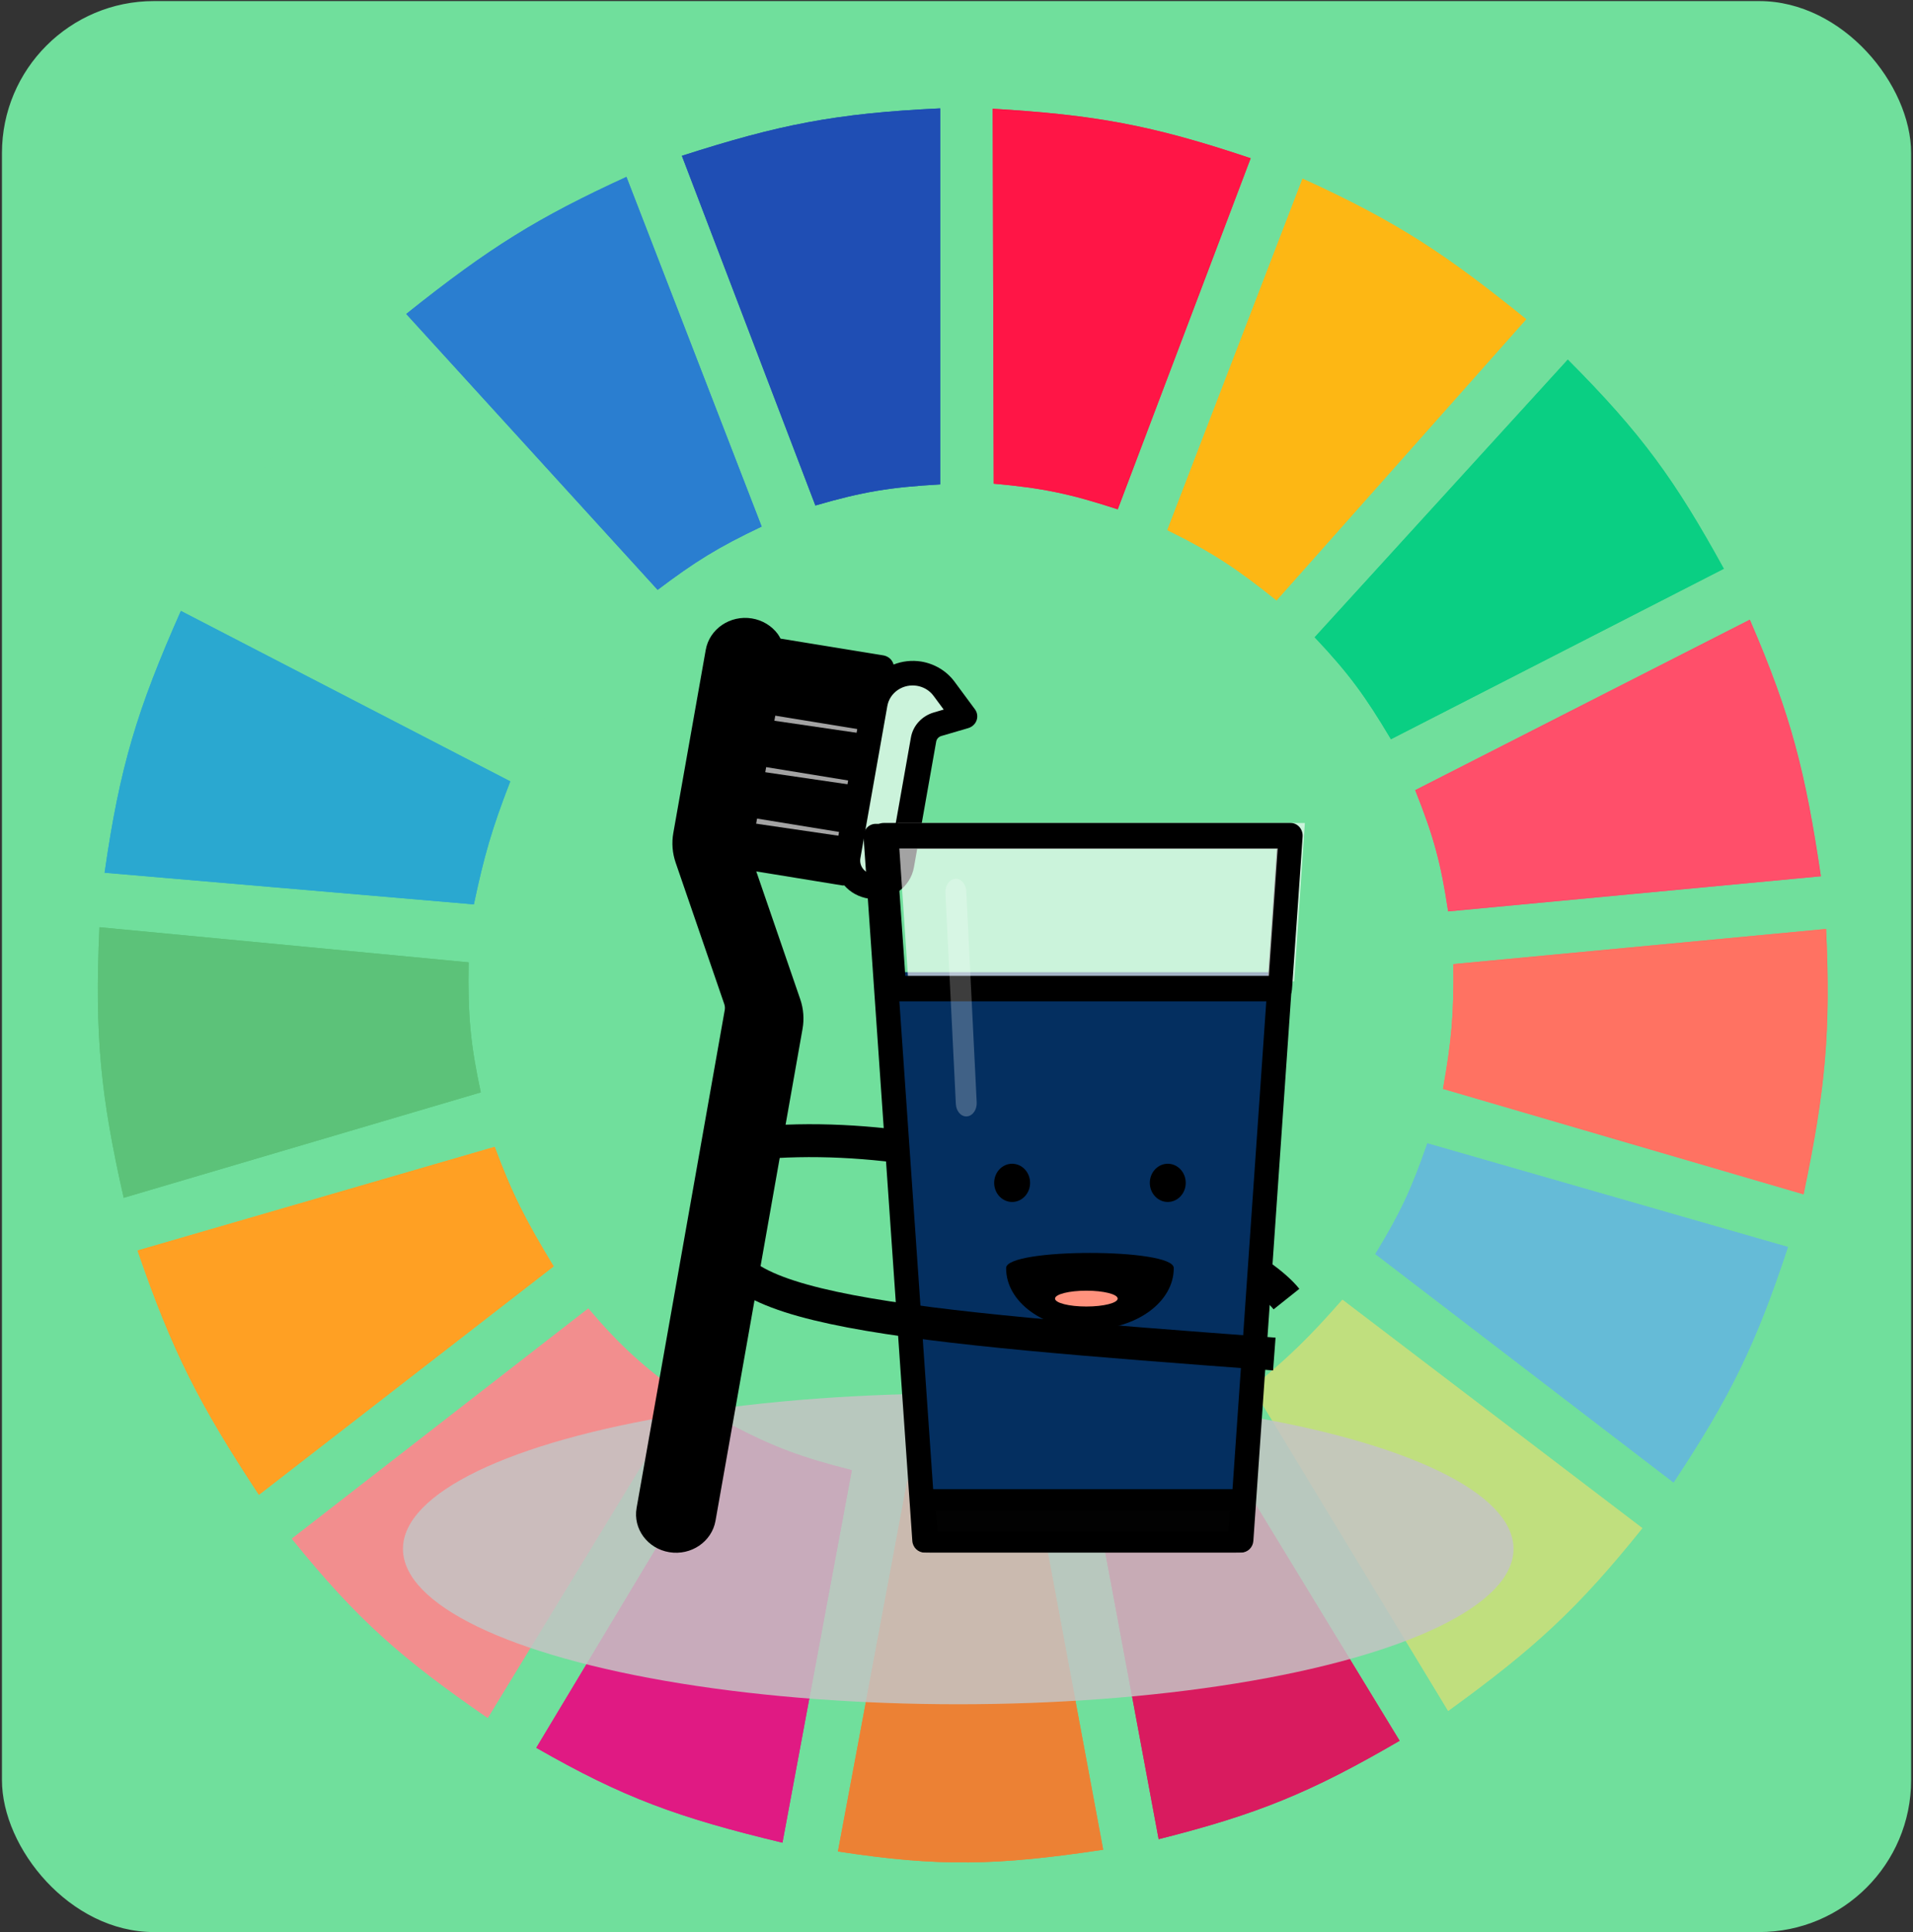 <svg width="687" height="694" viewBox="0 0 687 694" fill="none" xmlns="http://www.w3.org/2000/svg">
<rect x="0" y="0" width="687" height="694" fill="#333333" stroke="none"/>
<rect x="0.701" y="0.388" width="685.626" height="693.507" rx="54.58" fill="#70DF9C"/>
<g clip-path="url(#clip0)">
<path d="M292.82 181.545L244.881 55.961C279.692 44.784 299.847 40.695 337.645 38.922V173.972C319.68 174.979 309.837 176.601 292.82 181.545Z" fill="#1F4EB4"/>
<path d="M419.213 190.38L467.774 64.165C502.3 79.918 519.448 91.52 548.087 114.651L458.435 215.623C444.416 204.418 436.033 198.678 419.213 190.38Z" fill="#FDB714"/>
<path d="M472.131 228.876L563.028 129.166C589.693 155.907 601.598 172.549 619.06 204.264L499.524 265.479C490.293 249.983 484.419 241.873 472.131 228.876Z" fill="#0ACF83"/>
<path d="M508.232 283.78L628.39 222.565C643.28 256.957 648.364 277.294 653.916 314.703L520.061 327.324C517.437 309.864 514.844 300.338 508.232 283.78Z" fill="#FF4F6A"/>
<path d="M518.199 391.063C521.196 374.296 522.151 364.552 521.935 346.256L655.789 333.635C657.452 370.321 655.625 391.169 647.696 428.927L518.199 391.063Z" fill="#FF7262"/>
<path d="M493.918 450.384C502.695 435.967 506.828 427.299 512.595 410.626L642.092 447.859C630.506 482.883 621.513 501.4 601.002 532.424L493.918 450.384Z" fill="#65BBD7"/>
<path d="M589.794 548.832L482.087 466.792C470.253 480.287 463.142 487.163 449.713 498.346L520.065 614.464C551.22 591.885 566.666 577.648 589.794 548.832Z" fill="#C0DF7E"/>
<path d="M502.633 625.192L432.282 509.705C417.019 517.418 408.08 521.232 391.191 526.744L416.095 660.532C451.772 651.538 470.732 643.763 502.633 625.192Z" fill="#D91B5F"/>
<path d="M325.819 531.792C343.565 532.955 353.517 532.608 371.268 530.53L396.171 664.318C358.107 670.054 337.193 670.524 300.916 664.949L325.819 531.792Z" fill="#EC8134"/>
<path d="M192.594 627.716L262.323 511.598C278.131 519.866 287.721 523.385 305.903 528.006L281 661.794C243.356 652.752 223.771 645.603 192.594 627.716Z" fill="#E01A83"/>
<path d="M104.807 552.618L211.268 469.947C223.139 483.916 230.86 490.58 245.51 501.501L175.158 616.988C144.365 595.703 128.593 582.038 104.807 552.618Z" fill="#F28E8E"/>
<path d="M92.983 536.841C71.807 504.689 61.924 485.655 49.402 449.121L177.654 411.888C184.059 429.138 188.918 438.474 198.822 454.801L92.983 536.841Z" fill="#FFA023"/>
<path d="M44.416 430.19C36.178 393.667 33.945 372.482 35.7 333.004L168.31 345.625C167.971 365.176 169.014 375.339 172.668 392.325L44.416 430.19Z" fill="#5CC279"/>
<path d="M37.565 313.441L170.174 324.8C173.854 307.404 176.612 297.72 183.248 280.625L64.958 219.41C49.236 254.87 43.003 275.401 37.565 313.441Z" fill="#2AA8D0"/>
<path d="M73.676 202.371C92.212 169.737 104.839 153.23 130.953 126.642L220.605 225.721C208.473 238.687 202.354 246.859 192.589 262.954L73.676 202.371Z" fill="#70DF9C"/>
<path d="M236.169 211.837C249.619 201.7 257.711 196.624 273.523 189.118L224.962 63.534C193.363 78.049 176.012 88.674 145.895 112.758L236.169 211.837Z" fill="#2A7ED0"/>
<path d="M356.873 173.71L356.506 39.053C392.957 41.26 413.218 44.762 449.135 56.834L401.4 182.92C384.272 177.336 374.508 175.275 356.873 173.71Z" fill="#FF1546"/>
</g>
<g clip-path="url(#clip1)">
<path d="M292.82 181.545L244.881 55.961C279.692 44.784 299.847 40.695 337.645 38.922V173.972C319.68 174.979 309.837 176.601 292.82 181.545Z" fill="#1F4EB4"/>
<path d="M419.213 190.38L467.774 64.165C502.3 79.918 519.448 91.52 548.087 114.651L458.435 215.623C444.416 204.418 436.033 198.678 419.213 190.38Z" fill="#FDB714"/>
<path d="M472.131 228.876L563.028 129.166C589.693 155.907 601.598 172.549 619.06 204.264L499.524 265.479C490.293 249.983 484.419 241.873 472.131 228.876Z" fill="#0ACF83"/>
<path d="M508.232 283.78L628.39 222.565C643.28 256.957 648.364 277.294 653.916 314.703L520.061 327.324C517.437 309.864 514.844 300.338 508.232 283.78Z" fill="#FF4F6A"/>
<path d="M518.199 391.063C521.196 374.296 522.151 364.552 521.935 346.256L655.789 333.635C657.452 370.321 655.625 391.169 647.696 428.927L518.199 391.063Z" fill="#FF7262"/>
<path d="M493.918 450.384C502.695 435.967 506.828 427.299 512.595 410.626L642.092 447.859C630.506 482.883 621.513 501.4 601.002 532.424L493.918 450.384Z" fill="#65BBD7"/>
<path d="M589.794 548.832L482.087 466.792C470.253 480.287 463.142 487.163 449.713 498.346L520.065 614.464C551.22 591.885 566.666 577.648 589.794 548.832Z" fill="#C0DF7E"/>
<path d="M502.633 625.192L432.282 509.705C417.019 517.418 408.08 521.232 391.191 526.744L416.095 660.532C451.772 651.538 470.732 643.763 502.633 625.192Z" fill="#D91B5F"/>
<path d="M325.819 531.792C343.565 532.955 353.517 532.608 371.268 530.53L396.171 664.318C358.107 670.054 337.193 670.524 300.916 664.949L325.819 531.792Z" fill="#EC8134"/>
<path d="M192.594 627.716L262.323 511.598C278.131 519.866 287.721 523.385 305.903 528.006L281 661.794C243.356 652.752 223.771 645.603 192.594 627.716Z" fill="#E01A83"/>
<path d="M104.807 552.618L211.268 469.947C223.139 483.916 230.86 490.58 245.51 501.501L175.158 616.988C144.365 595.703 128.593 582.038 104.807 552.618Z" fill="#F28E8E"/>
<path d="M92.983 536.841C71.807 504.689 61.924 485.655 49.402 449.121L177.654 411.888C184.059 429.138 188.918 438.474 198.822 454.801L92.983 536.841Z" fill="#FFA023"/>
<path d="M44.416 430.19C36.178 393.667 33.945 372.482 35.7 333.004L168.31 345.625C167.971 365.176 169.014 375.339 172.668 392.325L44.416 430.19Z" fill="#5CC279"/>
<path d="M37.565 313.441L170.174 324.8C173.854 307.404 176.612 297.72 183.248 280.625L64.958 219.41C49.236 254.87 43.003 275.401 37.565 313.441Z" fill="#2AA8D0"/>
<path d="M73.676 202.371C92.212 169.737 104.839 153.23 130.953 126.642L220.605 225.721C208.473 238.687 202.354 246.859 192.589 262.954L73.676 202.371Z" fill="#70DF9C"/>
<path d="M236.169 211.837C249.619 201.7 257.711 196.624 273.523 189.118L224.962 63.534C193.363 78.049 176.012 88.674 145.895 112.758L236.169 211.837Z" fill="#2A7ED0"/>
<path d="M356.873 173.71L356.506 39.053C392.957 41.26 413.218 44.762 449.135 56.834L401.4 182.92C384.272 177.336 374.508 175.275 356.873 173.71Z" fill="#FF1546"/>
<ellipse cx="344.125" cy="556.274" rx="199.409" ry="55.805" fill="#C4C4C4" fill-opacity="0.85"/>
<path d="M270.748 410.618C353.904 402.606 446.689 447.364 461.994 466.563" stroke="black" stroke-width="11.821"/>
<path d="M234.823 549.299C237.944 553.519 244.04 554.509 248.439 551.519C250.553 550.079 251.983 547.897 252.417 545.445L283.693 368.766C284.203 365.921 283.981 362.994 283.043 360.252L265.577 309.433C265.11 308.061 264.995 306.6 265.253 305.178L277.247 237.277C277.681 234.826 277.082 232.313 275.582 230.284C272.457 226.067 266.363 225.07 261.966 228.064C259.852 229.504 258.422 231.686 257.988 234.138L246.342 299.926C245.831 302.772 246.053 305.698 246.991 308.44L264.481 359.228C264.947 360.601 265.062 362.061 264.804 363.484L233.158 542.306C232.725 544.758 233.323 547.27 234.823 549.299Z" fill="black"/>
<path d="M266.919 304.358L280.006 230.431L318.522 236.71L305.436 310.637L266.919 304.358Z" fill="black"/>
<g opacity="0.8">
<path d="M271.91 257.949L273.271 248.616L311.969 254.275L310.608 263.608L271.91 257.949Z" fill="white" fill-opacity="0.8"/>
<path d="M268.623 276.439L269.984 267.106L308.682 272.765L307.321 282.098L268.623 276.439Z" fill="white" fill-opacity="0.8"/>
<path d="M265.354 294.921L266.715 285.588L305.412 291.247L304.051 300.579L265.354 294.921Z" fill="white" fill-opacity="0.8"/>
</g>
<path opacity="0.8" d="M312.707 320.749C307.389 319.879 303.813 315.043 304.714 309.938L314.396 255.239C315.674 248.024 322.808 243.166 330.326 244.392C333.94 244.981 337.16 246.923 339.281 249.791L346.627 259.726L337.011 262.535C334.369 263.306 332.405 265.445 331.942 268.057L323.972 313.079C323.066 318.181 318.023 321.615 312.707 320.749Z" fill="white" fill-opacity="0.8"/>
<path d="M279.333 227.725C279.693 228.25 280.016 228.794 280.303 229.357L317.21 235.373C319.016 235.671 320.465 236.966 320.902 238.672C324.041 237.435 327.479 237.06 330.829 237.591C335.636 238.387 339.926 240.975 342.762 244.787L350.111 254.726C351.582 256.715 351.093 259.475 349.014 260.885C348.613 261.159 348.165 261.371 347.696 261.507L338.083 264.32C337.102 264.598 336.371 265.388 336.203 266.359L328.233 311.381C326.976 318.852 319.652 323.927 311.866 322.721C308.482 322.197 305.404 320.517 303.201 317.996C302.992 318.019 302.787 318.024 302.577 318.015L271.595 312.964L287.394 358.901C288.561 362.326 288.843 365.976 288.207 369.53L256.953 546.183C255.623 553.693 248.203 558.746 240.377 557.47C232.552 556.194 227.287 549.074 228.616 541.564L260.271 362.74C260.398 362.026 260.338 361.297 260.103 360.612L242.634 309.789C241.459 306.368 241.176 302.724 241.802 299.172L253.445 233.396C254.775 225.886 262.195 220.833 270.02 222.109C273.776 222.722 277.127 224.742 279.333 227.725ZM281.688 238.545L279.958 248.316L309.399 253.115L309.587 252.056L311.129 243.345L281.688 238.545ZM273.415 285.28L302.856 290.079L304.586 280.308L275.145 275.509L273.415 285.28ZM276.687 266.798L306.128 271.597L307.857 261.826L278.416 257.027L276.687 266.798ZM319.163 309.895L327.129 264.876C327.872 260.605 331.076 257.112 335.395 255.867L338.902 254.838L335.252 249.901C332.308 245.919 326.558 244.985 322.412 247.808C320.422 249.163 319.073 251.225 318.664 253.536L308.981 308.235C308.503 310.934 310.395 313.492 313.207 313.95C316.019 314.409 318.685 312.594 319.163 309.895ZM299.904 306.756L301.314 298.79L271.873 293.99L270.144 303.761L299.585 308.561L299.904 306.756ZM262.522 234.876L250.865 300.635C250.492 302.764 250.663 304.95 251.367 307.001L268.85 357.857C269.546 359.914 269.715 362.096 269.341 364.225L237.693 543.044C237.216 545.742 239.107 548.301 241.919 548.759C244.732 549.217 247.397 547.402 247.875 544.703L279.149 368.036C279.522 365.907 279.351 363.721 278.647 361.67L261.178 310.832C260.482 308.775 260.313 306.593 260.686 304.464L272.704 236.536C273.182 233.838 271.29 231.279 268.478 230.821C265.667 230.362 263 232.178 262.522 234.876Z" fill="black"/>
<path d="M445.364 557.209H333.356L316.123 349.157H462.598L445.364 557.209Z" fill="#042F60"/>
<path d="M445.742 553.088V548.574H336.069L319.194 304.9H458.544L441.379 552.765L445.742 553.088V548.574V553.088L450.108 553.405L467.606 300.709C467.694 299.457 467.273 298.233 466.444 297.314C465.613 296.394 464.459 295.878 463.243 295.878H314.495C313.279 295.878 312.125 296.394 311.296 297.314C310.465 298.233 310.047 299.454 310.132 300.709L327.633 553.405C327.795 555.768 329.7 557.596 331.996 557.596H445.742C448.038 557.596 449.943 555.768 450.108 553.405L445.742 553.088Z" fill="black"/>
<path d="M332.625 540.527L333.879 557.596H443.868L445.122 540.527H332.625Z" fill="#020202"/>
<path d="M331.326 538.628L327.009 538.908L328.295 554.084C328.461 556.068 330.338 557.594 332.609 557.594H445.135C447.406 557.594 449.283 556.068 449.451 554.084L450.734 538.908C450.82 537.855 450.409 536.82 449.587 536.047C448.768 535.272 447.623 534.836 446.417 534.836H331.326C330.122 534.836 328.976 535.272 328.156 536.047C327.334 536.82 326.923 537.853 327.009 538.908L331.326 538.628V542.421H441.757L441.115 550.007H336.628L335.642 538.346L331.326 538.628V542.421V538.628Z" fill="black"/>
<path opacity="0.8" d="M326.182 352.466H464.782L468.604 295.57H322.357L326.182 352.466Z" fill="white" fill-opacity="0.8"/>
<path d="M321.129 355.051V359.625H459.682C461.939 359.625 463.804 357.784 463.971 355.389L467.792 300.481C467.88 299.208 467.47 297.962 466.655 297.027C465.841 296.093 464.702 295.566 463.503 295.566H317.306C316.11 295.566 314.971 296.093 314.156 297.027C313.342 297.96 312.931 299.208 313.02 300.481L316.841 355.389C317.008 357.784 318.873 359.625 321.129 359.625V355.051L325.415 354.711L321.936 304.715H458.873L455.689 350.477H321.129V355.051L325.415 354.711L321.129 355.051Z" fill="black"/>
<path d="M368.038 419.967C365.518 417.286 361.437 417.286 358.917 419.967C356.4 422.648 356.4 426.992 358.917 429.673C361.437 432.351 365.518 432.351 368.038 429.673C370.557 426.992 370.557 422.648 368.038 419.967Z" fill="black"/>
<path d="M423.934 419.965C421.415 417.286 417.333 417.286 414.814 419.965C412.297 422.646 412.297 426.99 414.814 429.671C417.333 432.349 421.415 432.349 423.934 429.671C426.454 426.99 426.454 422.646 423.934 419.965Z" fill="black"/>
<path d="M361.325 455.37C361.391 448.188 421.452 448.188 421.519 455.37V455.522C421.519 467.626 408.045 477.439 391.42 477.439C374.798 477.439 361.322 467.626 361.322 455.522L361.325 455.37Z" fill="black"/>
<path d="M401.384 466.388C401.384 464.817 396.346 463.544 390.135 463.544C383.921 463.544 378.885 464.817 378.885 466.388C378.885 467.959 383.921 469.233 390.135 469.233C396.346 469.233 401.384 467.959 401.384 466.388Z" fill="#FF927D"/>
<path opacity="0.3" d="M339.519 320.655L343.269 396.513C343.398 399.129 345.178 401.114 347.244 400.952C349.312 400.786 350.883 398.537 350.754 395.925L347.004 320.066C346.875 317.451 345.095 315.465 343.029 315.627C340.961 315.79 339.39 318.042 339.519 320.655Z" fill="white" fill-opacity="0.8"/>
<path d="M261.929 440.787C250.495 470.489 323.906 476.307 457.636 486.303" stroke="black" stroke-width="11.821"/>
</g>
<defs>
<clipPath id="clip0">
<rect width="622.58" height="646.222" fill="white" transform="translate(34.449 23.145)"/>
</clipPath>
<clipPath id="clip1">
<rect width="622.58" height="646.222" fill="white" transform="translate(34.449 23.145)"/>
</clipPath>
</defs>
</svg>
